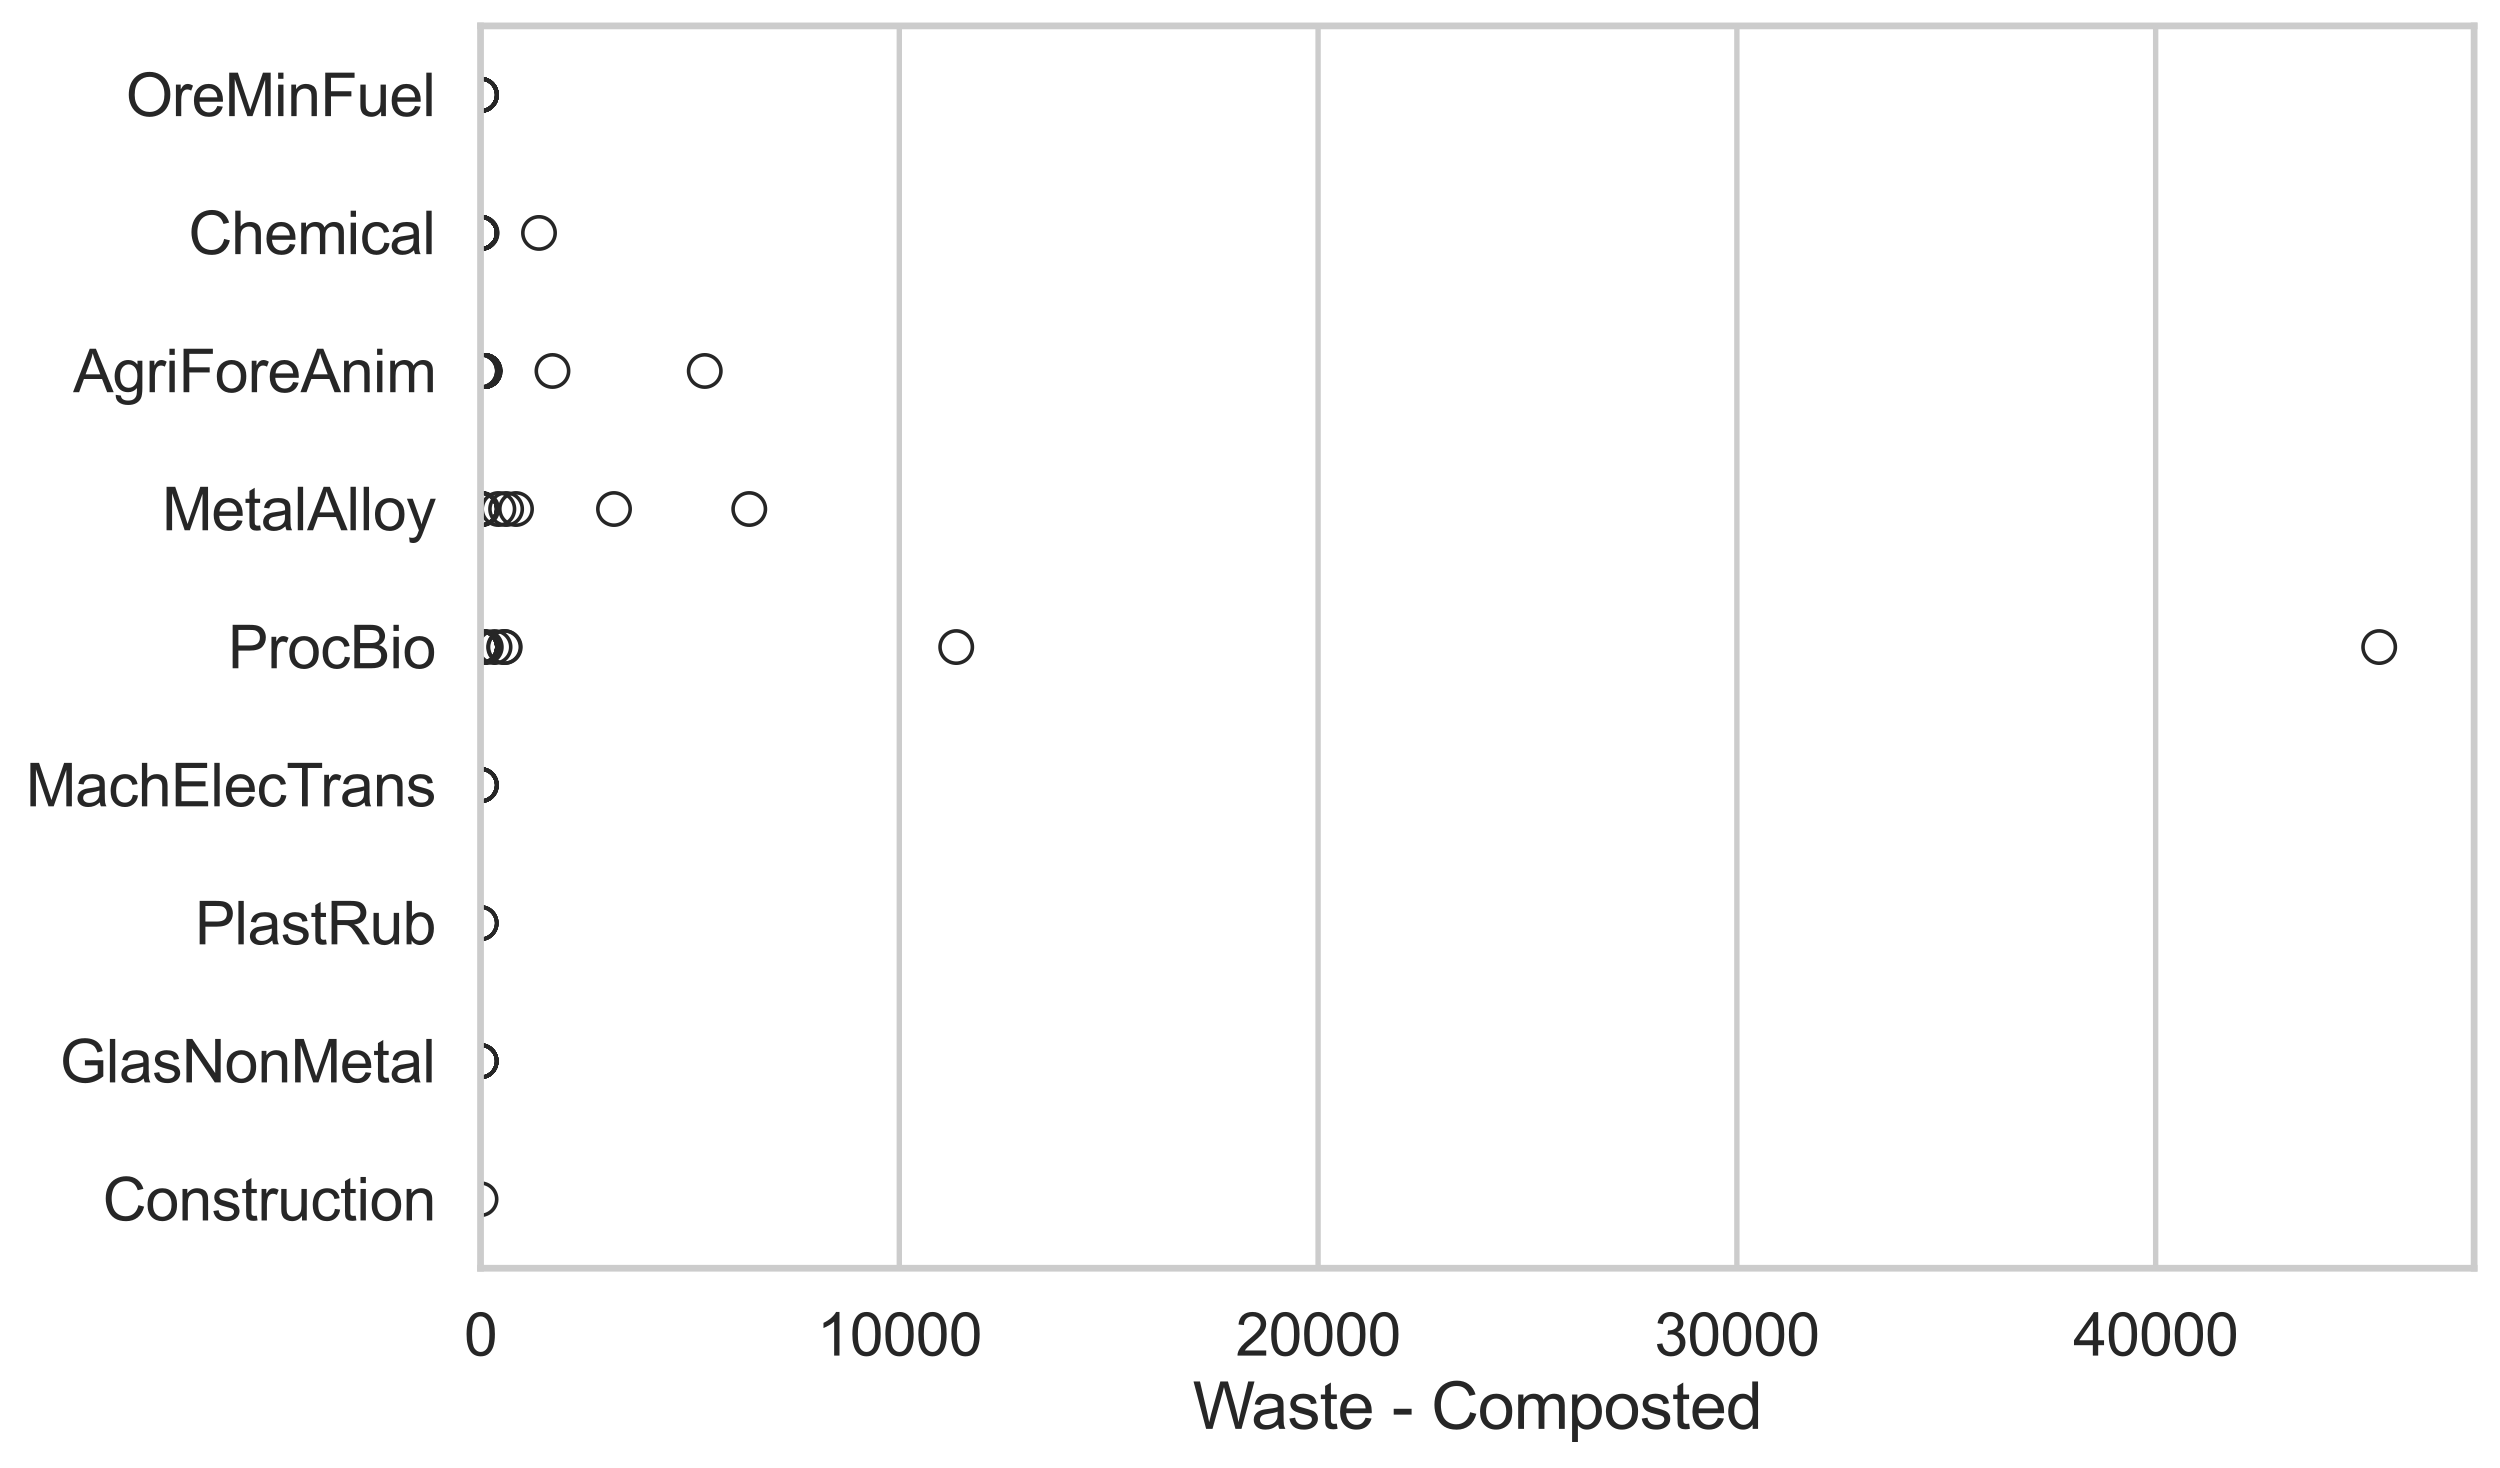 <?xml version="1.0" encoding="utf-8" standalone="no"?>
<!DOCTYPE svg PUBLIC "-//W3C//DTD SVG 1.1//EN"
  "http://www.w3.org/Graphics/SVG/1.1/DTD/svg11.dtd">
<svg xmlns:xlink="http://www.w3.org/1999/xlink" width="695.577pt" height="408.331pt" viewBox="0 0 695.577 408.331" xmlns="http://www.w3.org/2000/svg" version="1.1">
 <defs>
  <style type="text/css">*{stroke-linejoin: round; stroke-linecap: butt}</style>
 </defs>
 <g id="figure_1">
  <g id="patch_1">
   <path d="M 0 408.331 
L 695.577 408.331 
L 695.577 0 
L 0 0 
z
" style="fill: #ffffff"/>
  </g>
  <g id="axes_1">
   <g id="patch_2">
    <path d="M 133.697 352.86 
L 688.377 352.86 
L 688.377 7.2 
L 133.697 7.2 
z
" style="fill: #ffffff"/>
   </g>
   <g id="matplotlib.axis_1">
    <g id="xtick_1">
     <g id="line2d_1">
      <path d="M 133.697 352.86 
L 133.697 7.2 
" clip-path="url(#pcd6785e604)" style="fill: none; stroke: #cccccc; stroke-width: 1.5; stroke-linecap: round"/>
     </g>
     <g id="text_1">
      <!-- 0 -->
      <g style="fill: #262626" transform="translate(129.109 377.17) scale(0.165 -0.165)">
       <defs>
        <path id="ArialMT-30" d="M 266 2259 
Q 266 3072 433 3567 
Q 600 4063 929 4331 
Q 1259 4600 1759 4600 
Q 2128 4600 2406 4451 
Q 2684 4303 2865 4023 
Q 3047 3744 3150 3342 
Q 3253 2941 3253 2259 
Q 3253 1453 3087 958 
Q 2922 463 2592 192 
Q 2263 -78 1759 -78 
Q 1097 -78 719 397 
Q 266 969 266 2259 
z
M 844 2259 
Q 844 1131 1108 757 
Q 1372 384 1759 384 
Q 2147 384 2411 759 
Q 2675 1134 2675 2259 
Q 2675 3391 2411 3762 
Q 2147 4134 1753 4134 
Q 1366 4134 1134 3806 
Q 844 3388 844 2259 
z
" transform="scale(0.016)"/>
       </defs>
       <use xlink:href="#ArialMT-30"/>
      </g>
     </g>
    </g>
    <g id="xtick_2">
     <g id="line2d_2">
      <path d="M 250.216 352.86 
L 250.216 7.2 
" clip-path="url(#pcd6785e604)" style="fill: none; stroke: #cccccc; stroke-width: 1.5; stroke-linecap: round"/>
     </g>
     <g id="text_2">
      <!-- 10000 -->
      <g style="fill: #262626" transform="translate(227.277 377.17) scale(0.165 -0.165)">
       <defs>
        <path id="ArialMT-31" d="M 2384 0 
L 1822 0 
L 1822 3584 
Q 1619 3391 1289 3197 
Q 959 3003 697 2906 
L 697 3450 
Q 1169 3672 1522 3987 
Q 1875 4303 2022 4600 
L 2384 4600 
L 2384 0 
z
" transform="scale(0.016)"/>
       </defs>
       <use xlink:href="#ArialMT-31"/>
       <use xlink:href="#ArialMT-30" transform="translate(55.615 0)"/>
       <use xlink:href="#ArialMT-30" transform="translate(111.23 0)"/>
       <use xlink:href="#ArialMT-30" transform="translate(166.846 0)"/>
       <use xlink:href="#ArialMT-30" transform="translate(222.461 0)"/>
      </g>
     </g>
    </g>
    <g id="xtick_3">
     <g id="line2d_3">
      <path d="M 366.734 352.86 
L 366.734 7.2 
" clip-path="url(#pcd6785e604)" style="fill: none; stroke: #cccccc; stroke-width: 1.5; stroke-linecap: round"/>
     </g>
     <g id="text_3">
      <!-- 20000 -->
      <g style="fill: #262626" transform="translate(343.796 377.17) scale(0.165 -0.165)">
       <defs>
        <path id="ArialMT-32" d="M 3222 541 
L 3222 0 
L 194 0 
Q 188 203 259 391 
Q 375 700 629 1000 
Q 884 1300 1366 1694 
Q 2113 2306 2375 2664 
Q 2638 3022 2638 3341 
Q 2638 3675 2398 3904 
Q 2159 4134 1775 4134 
Q 1369 4134 1125 3890 
Q 881 3647 878 3216 
L 300 3275 
Q 359 3922 746 4261 
Q 1134 4600 1788 4600 
Q 2447 4600 2831 4234 
Q 3216 3869 3216 3328 
Q 3216 3053 3103 2787 
Q 2991 2522 2730 2228 
Q 2469 1934 1863 1422 
Q 1356 997 1212 845 
Q 1069 694 975 541 
L 3222 541 
z
" transform="scale(0.016)"/>
       </defs>
       <use xlink:href="#ArialMT-32"/>
       <use xlink:href="#ArialMT-30" transform="translate(55.615 0)"/>
       <use xlink:href="#ArialMT-30" transform="translate(111.23 0)"/>
       <use xlink:href="#ArialMT-30" transform="translate(166.846 0)"/>
       <use xlink:href="#ArialMT-30" transform="translate(222.461 0)"/>
      </g>
     </g>
    </g>
    <g id="xtick_4">
     <g id="line2d_4">
      <path d="M 483.253 352.86 
L 483.253 7.2 
" clip-path="url(#pcd6785e604)" style="fill: none; stroke: #cccccc; stroke-width: 1.5; stroke-linecap: round"/>
     </g>
     <g id="text_4">
      <!-- 30000 -->
      <g style="fill: #262626" transform="translate(460.314 377.17) scale(0.165 -0.165)">
       <defs>
        <path id="ArialMT-33" d="M 269 1209 
L 831 1284 
Q 928 806 1161 595 
Q 1394 384 1728 384 
Q 2125 384 2398 659 
Q 2672 934 2672 1341 
Q 2672 1728 2419 1979 
Q 2166 2231 1775 2231 
Q 1616 2231 1378 2169 
L 1441 2663 
Q 1497 2656 1531 2656 
Q 1891 2656 2178 2843 
Q 2466 3031 2466 3422 
Q 2466 3731 2256 3934 
Q 2047 4138 1716 4138 
Q 1388 4138 1169 3931 
Q 950 3725 888 3313 
L 325 3413 
Q 428 3978 793 4289 
Q 1159 4600 1703 4600 
Q 2078 4600 2393 4439 
Q 2709 4278 2876 4000 
Q 3044 3722 3044 3409 
Q 3044 3113 2884 2869 
Q 2725 2625 2413 2481 
Q 2819 2388 3044 2092 
Q 3269 1797 3269 1353 
Q 3269 753 2831 336 
Q 2394 -81 1725 -81 
Q 1122 -81 723 278 
Q 325 638 269 1209 
z
" transform="scale(0.016)"/>
       </defs>
       <use xlink:href="#ArialMT-33"/>
       <use xlink:href="#ArialMT-30" transform="translate(55.615 0)"/>
       <use xlink:href="#ArialMT-30" transform="translate(111.23 0)"/>
       <use xlink:href="#ArialMT-30" transform="translate(166.846 0)"/>
       <use xlink:href="#ArialMT-30" transform="translate(222.461 0)"/>
      </g>
     </g>
    </g>
    <g id="xtick_5">
     <g id="line2d_5">
      <path d="M 599.772 352.86 
L 599.772 7.2 
" clip-path="url(#pcd6785e604)" style="fill: none; stroke: #cccccc; stroke-width: 1.5; stroke-linecap: round"/>
     </g>
     <g id="text_5">
      <!-- 40000 -->
      <g style="fill: #262626" transform="translate(576.833 377.17) scale(0.165 -0.165)">
       <defs>
        <path id="ArialMT-34" d="M 2069 0 
L 2069 1097 
L 81 1097 
L 81 1613 
L 2172 4581 
L 2631 4581 
L 2631 1613 
L 3250 1613 
L 3250 1097 
L 2631 1097 
L 2631 0 
L 2069 0 
z
M 2069 1613 
L 2069 3678 
L 634 1613 
L 2069 1613 
z
" transform="scale(0.016)"/>
       </defs>
       <use xlink:href="#ArialMT-34"/>
       <use xlink:href="#ArialMT-30" transform="translate(55.615 0)"/>
       <use xlink:href="#ArialMT-30" transform="translate(111.23 0)"/>
       <use xlink:href="#ArialMT-30" transform="translate(166.846 0)"/>
       <use xlink:href="#ArialMT-30" transform="translate(222.461 0)"/>
      </g>
     </g>
    </g>
    <g id="text_6">
     <!-- Waste - Composted -->
     <g style="fill: #262626" transform="translate(331.851 397.553) scale(0.18 -0.18)">
      <defs>
       <path id="ArialMT-57" d="M 1294 0 
L 78 4581 
L 700 4581 
L 1397 1578 
Q 1509 1106 1591 641 
Q 1766 1375 1797 1488 
L 2669 4581 
L 3400 4581 
L 4056 2263 
Q 4303 1400 4413 641 
Q 4500 1075 4641 1638 
L 5359 4581 
L 5969 4581 
L 4713 0 
L 4128 0 
L 3163 3491 
Q 3041 3928 3019 4028 
Q 2947 3713 2884 3491 
L 1913 0 
L 1294 0 
z
" transform="scale(0.016)"/>
       <path id="ArialMT-61" d="M 2588 409 
Q 2275 144 1986 34 
Q 1697 -75 1366 -75 
Q 819 -75 525 192 
Q 231 459 231 875 
Q 231 1119 342 1320 
Q 453 1522 633 1644 
Q 813 1766 1038 1828 
Q 1203 1872 1538 1913 
Q 2219 1994 2541 2106 
Q 2544 2222 2544 2253 
Q 2544 2597 2384 2738 
Q 2169 2928 1744 2928 
Q 1347 2928 1158 2789 
Q 969 2650 878 2297 
L 328 2372 
Q 403 2725 575 2942 
Q 747 3159 1072 3276 
Q 1397 3394 1825 3394 
Q 2250 3394 2515 3294 
Q 2781 3194 2906 3042 
Q 3031 2891 3081 2659 
Q 3109 2516 3109 2141 
L 3109 1391 
Q 3109 606 3145 398 
Q 3181 191 3288 0 
L 2700 0 
Q 2613 175 2588 409 
z
M 2541 1666 
Q 2234 1541 1622 1453 
Q 1275 1403 1131 1340 
Q 988 1278 909 1158 
Q 831 1038 831 891 
Q 831 666 1001 516 
Q 1172 366 1500 366 
Q 1825 366 2078 508 
Q 2331 650 2450 897 
Q 2541 1088 2541 1459 
L 2541 1666 
z
" transform="scale(0.016)"/>
       <path id="ArialMT-73" d="M 197 991 
L 753 1078 
Q 800 744 1014 566 
Q 1228 388 1613 388 
Q 2000 388 2187 545 
Q 2375 703 2375 916 
Q 2375 1106 2209 1216 
Q 2094 1291 1634 1406 
Q 1016 1563 777 1677 
Q 538 1791 414 1992 
Q 291 2194 291 2438 
Q 291 2659 392 2848 
Q 494 3038 669 3163 
Q 800 3259 1026 3326 
Q 1253 3394 1513 3394 
Q 1903 3394 2198 3281 
Q 2494 3169 2634 2976 
Q 2775 2784 2828 2463 
L 2278 2388 
Q 2241 2644 2061 2787 
Q 1881 2931 1553 2931 
Q 1166 2931 1000 2803 
Q 834 2675 834 2503 
Q 834 2394 903 2306 
Q 972 2216 1119 2156 
Q 1203 2125 1616 2013 
Q 2213 1853 2448 1751 
Q 2684 1650 2818 1456 
Q 2953 1263 2953 975 
Q 2953 694 2789 445 
Q 2625 197 2315 61 
Q 2006 -75 1616 -75 
Q 969 -75 630 194 
Q 291 463 197 991 
z
" transform="scale(0.016)"/>
       <path id="ArialMT-74" d="M 1650 503 
L 1731 6 
Q 1494 -44 1306 -44 
Q 1000 -44 831 53 
Q 663 150 594 308 
Q 525 466 525 972 
L 525 2881 
L 113 2881 
L 113 3319 
L 525 3319 
L 525 4141 
L 1084 4478 
L 1084 3319 
L 1650 3319 
L 1650 2881 
L 1084 2881 
L 1084 941 
Q 1084 700 1114 631 
Q 1144 563 1211 522 
Q 1278 481 1403 481 
Q 1497 481 1650 503 
z
" transform="scale(0.016)"/>
       <path id="ArialMT-65" d="M 2694 1069 
L 3275 997 
Q 3138 488 2766 206 
Q 2394 -75 1816 -75 
Q 1088 -75 661 373 
Q 234 822 234 1631 
Q 234 2469 665 2931 
Q 1097 3394 1784 3394 
Q 2450 3394 2872 2941 
Q 3294 2488 3294 1666 
Q 3294 1616 3291 1516 
L 816 1516 
Q 847 969 1125 678 
Q 1403 388 1819 388 
Q 2128 388 2347 550 
Q 2566 713 2694 1069 
z
M 847 1978 
L 2700 1978 
Q 2663 2397 2488 2606 
Q 2219 2931 1791 2931 
Q 1403 2931 1139 2672 
Q 875 2413 847 1978 
z
" transform="scale(0.016)"/>
       <path id="ArialMT-20" transform="scale(0.016)"/>
       <path id="ArialMT-2d" d="M 203 1375 
L 203 1941 
L 1931 1941 
L 1931 1375 
L 203 1375 
z
" transform="scale(0.016)"/>
       <path id="ArialMT-43" d="M 3763 1606 
L 4369 1453 
Q 4178 706 3683 314 
Q 3188 -78 2472 -78 
Q 1731 -78 1267 223 
Q 803 525 561 1097 
Q 319 1669 319 2325 
Q 319 3041 592 3573 
Q 866 4106 1370 4382 
Q 1875 4659 2481 4659 
Q 3169 4659 3637 4309 
Q 4106 3959 4291 3325 
L 3694 3184 
Q 3534 3684 3231 3912 
Q 2928 4141 2469 4141 
Q 1941 4141 1586 3887 
Q 1231 3634 1087 3207 
Q 944 2781 944 2328 
Q 944 1744 1114 1308 
Q 1284 872 1643 656 
Q 2003 441 2422 441 
Q 2931 441 3284 734 
Q 3638 1028 3763 1606 
z
" transform="scale(0.016)"/>
       <path id="ArialMT-6f" d="M 213 1659 
Q 213 2581 725 3025 
Q 1153 3394 1769 3394 
Q 2453 3394 2887 2945 
Q 3322 2497 3322 1706 
Q 3322 1066 3130 698 
Q 2938 331 2570 128 
Q 2203 -75 1769 -75 
Q 1072 -75 642 372 
Q 213 819 213 1659 
z
M 791 1659 
Q 791 1022 1069 705 
Q 1347 388 1769 388 
Q 2188 388 2466 706 
Q 2744 1025 2744 1678 
Q 2744 2294 2464 2611 
Q 2184 2928 1769 2928 
Q 1347 2928 1069 2612 
Q 791 2297 791 1659 
z
" transform="scale(0.016)"/>
       <path id="ArialMT-6d" d="M 422 0 
L 422 3319 
L 925 3319 
L 925 2853 
Q 1081 3097 1340 3245 
Q 1600 3394 1931 3394 
Q 2300 3394 2536 3241 
Q 2772 3088 2869 2813 
Q 3263 3394 3894 3394 
Q 4388 3394 4653 3120 
Q 4919 2847 4919 2278 
L 4919 0 
L 4359 0 
L 4359 2091 
Q 4359 2428 4304 2576 
Q 4250 2725 4106 2815 
Q 3963 2906 3769 2906 
Q 3419 2906 3187 2673 
Q 2956 2441 2956 1928 
L 2956 0 
L 2394 0 
L 2394 2156 
Q 2394 2531 2256 2718 
Q 2119 2906 1806 2906 
Q 1569 2906 1367 2781 
Q 1166 2656 1075 2415 
Q 984 2175 984 1722 
L 984 0 
L 422 0 
z
" transform="scale(0.016)"/>
       <path id="ArialMT-70" d="M 422 -1272 
L 422 3319 
L 934 3319 
L 934 2888 
Q 1116 3141 1344 3267 
Q 1572 3394 1897 3394 
Q 2322 3394 2647 3175 
Q 2972 2956 3137 2557 
Q 3303 2159 3303 1684 
Q 3303 1175 3120 767 
Q 2938 359 2589 142 
Q 2241 -75 1856 -75 
Q 1575 -75 1351 44 
Q 1128 163 984 344 
L 984 -1272 
L 422 -1272 
z
M 931 1641 
Q 931 1000 1190 694 
Q 1450 388 1819 388 
Q 2194 388 2461 705 
Q 2728 1022 2728 1688 
Q 2728 2322 2467 2637 
Q 2206 2953 1844 2953 
Q 1484 2953 1207 2617 
Q 931 2281 931 1641 
z
" transform="scale(0.016)"/>
       <path id="ArialMT-64" d="M 2575 0 
L 2575 419 
Q 2259 -75 1647 -75 
Q 1250 -75 917 144 
Q 584 363 401 755 
Q 219 1147 219 1656 
Q 219 2153 384 2558 
Q 550 2963 881 3178 
Q 1213 3394 1622 3394 
Q 1922 3394 2156 3267 
Q 2391 3141 2538 2938 
L 2538 4581 
L 3097 4581 
L 3097 0 
L 2575 0 
z
M 797 1656 
Q 797 1019 1065 703 
Q 1334 388 1700 388 
Q 2069 388 2326 689 
Q 2584 991 2584 1609 
Q 2584 2291 2321 2609 
Q 2059 2928 1675 2928 
Q 1300 2928 1048 2622 
Q 797 2316 797 1656 
z
" transform="scale(0.016)"/>
      </defs>
      <use xlink:href="#ArialMT-57"/>
      <use xlink:href="#ArialMT-61" transform="translate(90.635 0)"/>
      <use xlink:href="#ArialMT-73" transform="translate(146.25 0)"/>
      <use xlink:href="#ArialMT-74" transform="translate(196.25 0)"/>
      <use xlink:href="#ArialMT-65" transform="translate(224.033 0)"/>
      <use xlink:href="#ArialMT-20" transform="translate(279.648 0)"/>
      <use xlink:href="#ArialMT-2d" transform="translate(307.432 0)"/>
      <use xlink:href="#ArialMT-20" transform="translate(340.732 0)"/>
      <use xlink:href="#ArialMT-43" transform="translate(368.516 0)"/>
      <use xlink:href="#ArialMT-6f" transform="translate(440.732 0)"/>
      <use xlink:href="#ArialMT-6d" transform="translate(496.348 0)"/>
      <use xlink:href="#ArialMT-70" transform="translate(579.648 0)"/>
      <use xlink:href="#ArialMT-6f" transform="translate(635.264 0)"/>
      <use xlink:href="#ArialMT-73" transform="translate(690.879 0)"/>
      <use xlink:href="#ArialMT-74" transform="translate(740.879 0)"/>
      <use xlink:href="#ArialMT-65" transform="translate(768.662 0)"/>
      <use xlink:href="#ArialMT-64" transform="translate(824.277 0)"/>
     </g>
    </g>
   </g>
   <g id="matplotlib.axis_2">
    <g id="ytick_1">
     <g id="text_7">
      <!-- OreMinFuel -->
      <g style="fill: #262626" transform="translate(35.013 32.309) scale(0.165 -0.165)">
       <defs>
        <path id="ArialMT-4f" d="M 309 2231 
Q 309 3372 921 4017 
Q 1534 4663 2503 4663 
Q 3138 4663 3647 4359 
Q 4156 4056 4423 3514 
Q 4691 2972 4691 2284 
Q 4691 1588 4409 1038 
Q 4128 488 3612 205 
Q 3097 -78 2500 -78 
Q 1853 -78 1343 234 
Q 834 547 571 1087 
Q 309 1628 309 2231 
z
M 934 2222 
Q 934 1394 1379 917 
Q 1825 441 2497 441 
Q 3181 441 3623 922 
Q 4066 1403 4066 2288 
Q 4066 2847 3877 3264 
Q 3688 3681 3323 3911 
Q 2959 4141 2506 4141 
Q 1863 4141 1398 3698 
Q 934 3256 934 2222 
z
" transform="scale(0.016)"/>
        <path id="ArialMT-72" d="M 416 0 
L 416 3319 
L 922 3319 
L 922 2816 
Q 1116 3169 1280 3281 
Q 1444 3394 1641 3394 
Q 1925 3394 2219 3213 
L 2025 2691 
Q 1819 2813 1613 2813 
Q 1428 2813 1281 2702 
Q 1134 2591 1072 2394 
Q 978 2094 978 1738 
L 978 0 
L 416 0 
z
" transform="scale(0.016)"/>
        <path id="ArialMT-4d" d="M 475 0 
L 475 4581 
L 1388 4581 
L 2472 1338 
Q 2622 884 2691 659 
Q 2769 909 2934 1394 
L 4031 4581 
L 4847 4581 
L 4847 0 
L 4263 0 
L 4263 3834 
L 2931 0 
L 2384 0 
L 1059 3900 
L 1059 0 
L 475 0 
z
" transform="scale(0.016)"/>
        <path id="ArialMT-69" d="M 425 3934 
L 425 4581 
L 988 4581 
L 988 3934 
L 425 3934 
z
M 425 0 
L 425 3319 
L 988 3319 
L 988 0 
L 425 0 
z
" transform="scale(0.016)"/>
        <path id="ArialMT-6e" d="M 422 0 
L 422 3319 
L 928 3319 
L 928 2847 
Q 1294 3394 1984 3394 
Q 2284 3394 2536 3286 
Q 2788 3178 2913 3003 
Q 3038 2828 3088 2588 
Q 3119 2431 3119 2041 
L 3119 0 
L 2556 0 
L 2556 2019 
Q 2556 2363 2490 2533 
Q 2425 2703 2258 2804 
Q 2091 2906 1866 2906 
Q 1506 2906 1245 2678 
Q 984 2450 984 1813 
L 984 0 
L 422 0 
z
" transform="scale(0.016)"/>
        <path id="ArialMT-46" d="M 525 0 
L 525 4581 
L 3616 4581 
L 3616 4041 
L 1131 4041 
L 1131 2622 
L 3281 2622 
L 3281 2081 
L 1131 2081 
L 1131 0 
L 525 0 
z
" transform="scale(0.016)"/>
        <path id="ArialMT-75" d="M 2597 0 
L 2597 488 
Q 2209 -75 1544 -75 
Q 1250 -75 995 37 
Q 741 150 617 320 
Q 494 491 444 738 
Q 409 903 409 1263 
L 409 3319 
L 972 3319 
L 972 1478 
Q 972 1038 1006 884 
Q 1059 663 1231 536 
Q 1403 409 1656 409 
Q 1909 409 2131 539 
Q 2353 669 2445 892 
Q 2538 1116 2538 1541 
L 2538 3319 
L 3100 3319 
L 3100 0 
L 2597 0 
z
" transform="scale(0.016)"/>
        <path id="ArialMT-6c" d="M 409 0 
L 409 4581 
L 972 4581 
L 972 0 
L 409 0 
z
" transform="scale(0.016)"/>
       </defs>
       <use xlink:href="#ArialMT-4f"/>
       <use xlink:href="#ArialMT-72" transform="translate(77.783 0)"/>
       <use xlink:href="#ArialMT-65" transform="translate(111.084 0)"/>
       <use xlink:href="#ArialMT-4d" transform="translate(166.699 0)"/>
       <use xlink:href="#ArialMT-69" transform="translate(250 0)"/>
       <use xlink:href="#ArialMT-6e" transform="translate(272.217 0)"/>
       <use xlink:href="#ArialMT-46" transform="translate(327.832 0)"/>
       <use xlink:href="#ArialMT-75" transform="translate(388.916 0)"/>
       <use xlink:href="#ArialMT-65" transform="translate(444.531 0)"/>
       <use xlink:href="#ArialMT-6c" transform="translate(500.146 0)"/>
      </g>
     </g>
    </g>
    <g id="ytick_2">
     <g id="text_8">
      <!-- Chemical -->
      <g style="fill: #262626" transform="translate(52.428 70.715) scale(0.165 -0.165)">
       <defs>
        <path id="ArialMT-68" d="M 422 0 
L 422 4581 
L 984 4581 
L 984 2938 
Q 1378 3394 1978 3394 
Q 2347 3394 2619 3248 
Q 2891 3103 3008 2847 
Q 3125 2591 3125 2103 
L 3125 0 
L 2563 0 
L 2563 2103 
Q 2563 2525 2380 2717 
Q 2197 2909 1863 2909 
Q 1613 2909 1392 2779 
Q 1172 2650 1078 2428 
Q 984 2206 984 1816 
L 984 0 
L 422 0 
z
" transform="scale(0.016)"/>
        <path id="ArialMT-63" d="M 2588 1216 
L 3141 1144 
Q 3050 572 2676 248 
Q 2303 -75 1759 -75 
Q 1078 -75 664 370 
Q 250 816 250 1647 
Q 250 2184 428 2587 
Q 606 2991 970 3192 
Q 1334 3394 1763 3394 
Q 2303 3394 2647 3120 
Q 2991 2847 3088 2344 
L 2541 2259 
Q 2463 2594 2264 2762 
Q 2066 2931 1784 2931 
Q 1359 2931 1093 2626 
Q 828 2322 828 1663 
Q 828 994 1084 691 
Q 1341 388 1753 388 
Q 2084 388 2306 591 
Q 2528 794 2588 1216 
z
" transform="scale(0.016)"/>
       </defs>
       <use xlink:href="#ArialMT-43"/>
       <use xlink:href="#ArialMT-68" transform="translate(72.217 0)"/>
       <use xlink:href="#ArialMT-65" transform="translate(127.832 0)"/>
       <use xlink:href="#ArialMT-6d" transform="translate(183.447 0)"/>
       <use xlink:href="#ArialMT-69" transform="translate(266.748 0)"/>
       <use xlink:href="#ArialMT-63" transform="translate(288.965 0)"/>
       <use xlink:href="#ArialMT-61" transform="translate(338.965 0)"/>
       <use xlink:href="#ArialMT-6c" transform="translate(394.58 0)"/>
      </g>
     </g>
    </g>
    <g id="ytick_3">
     <g id="text_9">
      <!-- AgriForeAnim -->
      <g style="fill: #262626" transform="translate(20.341 109.122) scale(0.165 -0.165)">
       <defs>
        <path id="ArialMT-41" d="M -9 0 
L 1750 4581 
L 2403 4581 
L 4278 0 
L 3588 0 
L 3053 1388 
L 1138 1388 
L 634 0 
L -9 0 
z
M 1313 1881 
L 2866 1881 
L 2388 3150 
Q 2169 3728 2063 4100 
Q 1975 3659 1816 3225 
L 1313 1881 
z
" transform="scale(0.016)"/>
        <path id="ArialMT-67" d="M 319 -275 
L 866 -356 
Q 900 -609 1056 -725 
Q 1266 -881 1628 -881 
Q 2019 -881 2231 -725 
Q 2444 -569 2519 -288 
Q 2563 -116 2559 434 
Q 2191 0 1641 0 
Q 956 0 581 494 
Q 206 988 206 1678 
Q 206 2153 378 2554 
Q 550 2956 876 3175 
Q 1203 3394 1644 3394 
Q 2231 3394 2613 2919 
L 2613 3319 
L 3131 3319 
L 3131 450 
Q 3131 -325 2973 -648 
Q 2816 -972 2473 -1159 
Q 2131 -1347 1631 -1347 
Q 1038 -1347 672 -1080 
Q 306 -813 319 -275 
z
M 784 1719 
Q 784 1066 1043 766 
Q 1303 466 1694 466 
Q 2081 466 2343 764 
Q 2606 1063 2606 1700 
Q 2606 2309 2336 2618 
Q 2066 2928 1684 2928 
Q 1309 2928 1046 2623 
Q 784 2319 784 1719 
z
" transform="scale(0.016)"/>
       </defs>
       <use xlink:href="#ArialMT-41"/>
       <use xlink:href="#ArialMT-67" transform="translate(66.699 0)"/>
       <use xlink:href="#ArialMT-72" transform="translate(122.314 0)"/>
       <use xlink:href="#ArialMT-69" transform="translate(155.615 0)"/>
       <use xlink:href="#ArialMT-46" transform="translate(177.832 0)"/>
       <use xlink:href="#ArialMT-6f" transform="translate(238.916 0)"/>
       <use xlink:href="#ArialMT-72" transform="translate(294.531 0)"/>
       <use xlink:href="#ArialMT-65" transform="translate(327.832 0)"/>
       <use xlink:href="#ArialMT-41" transform="translate(383.447 0)"/>
       <use xlink:href="#ArialMT-6e" transform="translate(450.146 0)"/>
       <use xlink:href="#ArialMT-69" transform="translate(505.762 0)"/>
       <use xlink:href="#ArialMT-6d" transform="translate(527.979 0)"/>
      </g>
     </g>
    </g>
    <g id="ytick_4">
     <g id="text_10">
      <!-- MetalAlloy -->
      <g style="fill: #262626" transform="translate(45.088 147.529) scale(0.165 -0.165)">
       <defs>
        <path id="ArialMT-79" d="M 397 -1278 
L 334 -750 
Q 519 -800 656 -800 
Q 844 -800 956 -737 
Q 1069 -675 1141 -563 
Q 1194 -478 1313 -144 
Q 1328 -97 1363 -6 
L 103 3319 
L 709 3319 
L 1400 1397 
Q 1534 1031 1641 628 
Q 1738 1016 1872 1384 
L 2581 3319 
L 3144 3319 
L 1881 -56 
Q 1678 -603 1566 -809 
Q 1416 -1088 1222 -1217 
Q 1028 -1347 759 -1347 
Q 597 -1347 397 -1278 
z
" transform="scale(0.016)"/>
       </defs>
       <use xlink:href="#ArialMT-4d"/>
       <use xlink:href="#ArialMT-65" transform="translate(83.301 0)"/>
       <use xlink:href="#ArialMT-74" transform="translate(138.916 0)"/>
       <use xlink:href="#ArialMT-61" transform="translate(166.699 0)"/>
       <use xlink:href="#ArialMT-6c" transform="translate(222.314 0)"/>
       <use xlink:href="#ArialMT-41" transform="translate(244.531 0)"/>
       <use xlink:href="#ArialMT-6c" transform="translate(311.23 0)"/>
       <use xlink:href="#ArialMT-6c" transform="translate(333.447 0)"/>
       <use xlink:href="#ArialMT-6f" transform="translate(355.664 0)"/>
       <use xlink:href="#ArialMT-79" transform="translate(411.279 0)"/>
      </g>
     </g>
    </g>
    <g id="ytick_5">
     <g id="text_11">
      <!-- ProcBio -->
      <g style="fill: #262626" transform="translate(63.424 185.935) scale(0.165 -0.165)">
       <defs>
        <path id="ArialMT-50" d="M 494 0 
L 494 4581 
L 2222 4581 
Q 2678 4581 2919 4538 
Q 3256 4481 3484 4323 
Q 3713 4166 3852 3881 
Q 3991 3597 3991 3256 
Q 3991 2672 3619 2267 
Q 3247 1863 2275 1863 
L 1100 1863 
L 1100 0 
L 494 0 
z
M 1100 2403 
L 2284 2403 
Q 2872 2403 3119 2622 
Q 3366 2841 3366 3238 
Q 3366 3525 3220 3729 
Q 3075 3934 2838 4000 
Q 2684 4041 2272 4041 
L 1100 4041 
L 1100 2403 
z
" transform="scale(0.016)"/>
        <path id="ArialMT-42" d="M 469 0 
L 469 4581 
L 2188 4581 
Q 2713 4581 3030 4442 
Q 3347 4303 3526 4014 
Q 3706 3725 3706 3409 
Q 3706 3116 3547 2856 
Q 3388 2597 3066 2438 
Q 3481 2316 3704 2022 
Q 3928 1728 3928 1328 
Q 3928 1006 3792 729 
Q 3656 453 3456 303 
Q 3256 153 2954 76 
Q 2653 0 2216 0 
L 469 0 
z
M 1075 2656 
L 2066 2656 
Q 2469 2656 2644 2709 
Q 2875 2778 2992 2937 
Q 3109 3097 3109 3338 
Q 3109 3566 3000 3739 
Q 2891 3913 2687 3977 
Q 2484 4041 1991 4041 
L 1075 4041 
L 1075 2656 
z
M 1075 541 
L 2216 541 
Q 2509 541 2628 563 
Q 2838 600 2978 687 
Q 3119 775 3209 942 
Q 3300 1109 3300 1328 
Q 3300 1584 3169 1773 
Q 3038 1963 2805 2039 
Q 2572 2116 2134 2116 
L 1075 2116 
L 1075 541 
z
" transform="scale(0.016)"/>
       </defs>
       <use xlink:href="#ArialMT-50"/>
       <use xlink:href="#ArialMT-72" transform="translate(66.699 0)"/>
       <use xlink:href="#ArialMT-6f" transform="translate(100 0)"/>
       <use xlink:href="#ArialMT-63" transform="translate(155.615 0)"/>
       <use xlink:href="#ArialMT-42" transform="translate(205.615 0)"/>
       <use xlink:href="#ArialMT-69" transform="translate(272.314 0)"/>
       <use xlink:href="#ArialMT-6f" transform="translate(294.531 0)"/>
      </g>
     </g>
    </g>
    <g id="ytick_6">
     <g id="text_12">
      <!-- MachElecTrans -->
      <g style="fill: #262626" transform="translate(7.2 224.342) scale(0.165 -0.165)">
       <defs>
        <path id="ArialMT-45" d="M 506 0 
L 506 4581 
L 3819 4581 
L 3819 4041 
L 1113 4041 
L 1113 2638 
L 3647 2638 
L 3647 2100 
L 1113 2100 
L 1113 541 
L 3925 541 
L 3925 0 
L 506 0 
z
" transform="scale(0.016)"/>
        <path id="ArialMT-54" d="M 1659 0 
L 1659 4041 
L 150 4041 
L 150 4581 
L 3781 4581 
L 3781 4041 
L 2266 4041 
L 2266 0 
L 1659 0 
z
" transform="scale(0.016)"/>
       </defs>
       <use xlink:href="#ArialMT-4d"/>
       <use xlink:href="#ArialMT-61" transform="translate(83.301 0)"/>
       <use xlink:href="#ArialMT-63" transform="translate(138.916 0)"/>
       <use xlink:href="#ArialMT-68" transform="translate(188.916 0)"/>
       <use xlink:href="#ArialMT-45" transform="translate(244.531 0)"/>
       <use xlink:href="#ArialMT-6c" transform="translate(311.23 0)"/>
       <use xlink:href="#ArialMT-65" transform="translate(333.447 0)"/>
       <use xlink:href="#ArialMT-63" transform="translate(389.062 0)"/>
       <use xlink:href="#ArialMT-54" transform="translate(439.062 0)"/>
       <use xlink:href="#ArialMT-72" transform="translate(496.396 0)"/>
       <use xlink:href="#ArialMT-61" transform="translate(529.697 0)"/>
       <use xlink:href="#ArialMT-6e" transform="translate(585.312 0)"/>
       <use xlink:href="#ArialMT-73" transform="translate(640.928 0)"/>
      </g>
     </g>
    </g>
    <g id="ytick_7">
     <g id="text_13">
      <!-- PlastRub -->
      <g style="fill: #262626" transform="translate(54.248 262.749) scale(0.165 -0.165)">
       <defs>
        <path id="ArialMT-52" d="M 503 0 
L 503 4581 
L 2534 4581 
Q 3147 4581 3465 4457 
Q 3784 4334 3975 4021 
Q 4166 3709 4166 3331 
Q 4166 2844 3850 2509 
Q 3534 2175 2875 2084 
Q 3116 1969 3241 1856 
Q 3506 1613 3744 1247 
L 4541 0 
L 3778 0 
L 3172 953 
Q 2906 1366 2734 1584 
Q 2563 1803 2427 1890 
Q 2291 1978 2150 2013 
Q 2047 2034 1813 2034 
L 1109 2034 
L 1109 0 
L 503 0 
z
M 1109 2559 
L 2413 2559 
Q 2828 2559 3062 2645 
Q 3297 2731 3419 2920 
Q 3541 3109 3541 3331 
Q 3541 3656 3305 3865 
Q 3069 4075 2559 4075 
L 1109 4075 
L 1109 2559 
z
" transform="scale(0.016)"/>
        <path id="ArialMT-62" d="M 941 0 
L 419 0 
L 419 4581 
L 981 4581 
L 981 2947 
Q 1338 3394 1891 3394 
Q 2197 3394 2470 3270 
Q 2744 3147 2920 2923 
Q 3097 2700 3197 2384 
Q 3297 2069 3297 1709 
Q 3297 856 2875 390 
Q 2453 -75 1863 -75 
Q 1275 -75 941 416 
L 941 0 
z
M 934 1684 
Q 934 1088 1097 822 
Q 1363 388 1816 388 
Q 2184 388 2453 708 
Q 2722 1028 2722 1663 
Q 2722 2313 2464 2622 
Q 2206 2931 1841 2931 
Q 1472 2931 1203 2611 
Q 934 2291 934 1684 
z
" transform="scale(0.016)"/>
       </defs>
       <use xlink:href="#ArialMT-50"/>
       <use xlink:href="#ArialMT-6c" transform="translate(66.699 0)"/>
       <use xlink:href="#ArialMT-61" transform="translate(88.916 0)"/>
       <use xlink:href="#ArialMT-73" transform="translate(144.531 0)"/>
       <use xlink:href="#ArialMT-74" transform="translate(194.531 0)"/>
       <use xlink:href="#ArialMT-52" transform="translate(222.314 0)"/>
       <use xlink:href="#ArialMT-75" transform="translate(294.531 0)"/>
       <use xlink:href="#ArialMT-62" transform="translate(350.146 0)"/>
      </g>
     </g>
    </g>
    <g id="ytick_8">
     <g id="text_14">
      <!-- GlasNonMetal -->
      <g style="fill: #262626" transform="translate(16.659 301.155) scale(0.165 -0.165)">
       <defs>
        <path id="ArialMT-47" d="M 2638 1797 
L 2638 2334 
L 4578 2338 
L 4578 638 
Q 4131 281 3656 101 
Q 3181 -78 2681 -78 
Q 2006 -78 1454 211 
Q 903 500 622 1047 
Q 341 1594 341 2269 
Q 341 2938 620 3517 
Q 900 4097 1425 4378 
Q 1950 4659 2634 4659 
Q 3131 4659 3532 4498 
Q 3934 4338 4162 4050 
Q 4391 3763 4509 3300 
L 3963 3150 
Q 3859 3500 3706 3700 
Q 3553 3900 3268 4020 
Q 2984 4141 2638 4141 
Q 2222 4141 1919 4014 
Q 1616 3888 1430 3681 
Q 1244 3475 1141 3228 
Q 966 2803 966 2306 
Q 966 1694 1177 1281 
Q 1388 869 1791 669 
Q 2194 469 2647 469 
Q 3041 469 3416 620 
Q 3791 772 3984 944 
L 3984 1797 
L 2638 1797 
z
" transform="scale(0.016)"/>
        <path id="ArialMT-4e" d="M 488 0 
L 488 4581 
L 1109 4581 
L 3516 984 
L 3516 4581 
L 4097 4581 
L 4097 0 
L 3475 0 
L 1069 3600 
L 1069 0 
L 488 0 
z
" transform="scale(0.016)"/>
       </defs>
       <use xlink:href="#ArialMT-47"/>
       <use xlink:href="#ArialMT-6c" transform="translate(77.783 0)"/>
       <use xlink:href="#ArialMT-61" transform="translate(100 0)"/>
       <use xlink:href="#ArialMT-73" transform="translate(155.615 0)"/>
       <use xlink:href="#ArialMT-4e" transform="translate(205.615 0)"/>
       <use xlink:href="#ArialMT-6f" transform="translate(277.832 0)"/>
       <use xlink:href="#ArialMT-6e" transform="translate(333.447 0)"/>
       <use xlink:href="#ArialMT-4d" transform="translate(389.062 0)"/>
       <use xlink:href="#ArialMT-65" transform="translate(472.363 0)"/>
       <use xlink:href="#ArialMT-74" transform="translate(527.979 0)"/>
       <use xlink:href="#ArialMT-61" transform="translate(555.762 0)"/>
       <use xlink:href="#ArialMT-6c" transform="translate(611.377 0)"/>
      </g>
     </g>
    </g>
    <g id="ytick_9">
     <g id="text_15">
      <!-- Construction -->
      <g style="fill: #262626" transform="translate(28.575 339.562) scale(0.165 -0.165)">
       <use xlink:href="#ArialMT-43"/>
       <use xlink:href="#ArialMT-6f" transform="translate(72.217 0)"/>
       <use xlink:href="#ArialMT-6e" transform="translate(127.832 0)"/>
       <use xlink:href="#ArialMT-73" transform="translate(183.447 0)"/>
       <use xlink:href="#ArialMT-74" transform="translate(233.447 0)"/>
       <use xlink:href="#ArialMT-72" transform="translate(261.23 0)"/>
       <use xlink:href="#ArialMT-75" transform="translate(294.531 0)"/>
       <use xlink:href="#ArialMT-63" transform="translate(350.146 0)"/>
       <use xlink:href="#ArialMT-74" transform="translate(400.146 0)"/>
       <use xlink:href="#ArialMT-69" transform="translate(427.93 0)"/>
       <use xlink:href="#ArialMT-6f" transform="translate(450.146 0)"/>
       <use xlink:href="#ArialMT-6e" transform="translate(505.762 0)"/>
      </g>
     </g>
    </g>
   </g>
   <g id="patch_3">
    <path d="M 133.697 11.041 
L 133.697 41.766 
L 133.697 41.766 
L 133.697 11.041 
L 133.697 11.041 
z
" clip-path="url(#pcd6785e604)" style="fill: #ca74db; stroke: #262626; stroke-linejoin: miter"/>
   </g>
   <g id="line2d_6">
    <path d="M 133.697 26.403 
L 133.697 26.403 
" clip-path="url(#pcd6785e604)" style="fill: none; stroke: #262626"/>
   </g>
   <g id="line2d_7">
    <path d="M 133.697 26.403 
L 133.697 26.403 
" clip-path="url(#pcd6785e604)" style="fill: none; stroke: #262626"/>
   </g>
   <g id="line2d_8">
    <path d="M 133.697 18.722 
L 133.697 34.085 
" clip-path="url(#pcd6785e604)" style="fill: none; stroke: #262626; stroke-linecap: round"/>
   </g>
   <g id="line2d_9">
    <path d="M 133.697 18.722 
L 133.697 34.085 
" clip-path="url(#pcd6785e604)" style="fill: none; stroke: #262626; stroke-linecap: round"/>
   </g>
   <g id="line2d_10">
    <defs>
     <path id="mf8eeae27ce" d="M 0 4.5 
C 1.193 4.5 2.338 4.026 3.182 3.182 
C 4.026 2.338 4.5 1.193 4.5 0 
C 4.5 -1.193 4.026 -2.338 3.182 -3.182 
C 2.338 -4.026 1.193 -4.5 0 -4.5 
C -1.193 -4.5 -2.338 -4.026 -3.182 -3.182 
C -4.026 -2.338 -4.5 -1.193 -4.5 0 
C -4.5 1.193 -4.026 2.338 -3.182 3.182 
C -2.338 4.026 -1.193 4.5 0 4.5 
z
" style="stroke: #262626"/>
    </defs>
    <g clip-path="url(#pcd6785e604)">
     <use xlink:href="#mf8eeae27ce" x="133.768" y="26.403" style="fill-opacity: 0; stroke: #262626"/>
     <use xlink:href="#mf8eeae27ce" x="133.769" y="26.403" style="fill-opacity: 0; stroke: #262626"/>
     <use xlink:href="#mf8eeae27ce" x="133.774" y="26.403" style="fill-opacity: 0; stroke: #262626"/>
     <use xlink:href="#mf8eeae27ce" x="133.779" y="26.403" style="fill-opacity: 0; stroke: #262626"/>
     <use xlink:href="#mf8eeae27ce" x="133.703" y="26.403" style="fill-opacity: 0; stroke: #262626"/>
     <use xlink:href="#mf8eeae27ce" x="133.759" y="26.403" style="fill-opacity: 0; stroke: #262626"/>
     <use xlink:href="#mf8eeae27ce" x="133.779" y="26.403" style="fill-opacity: 0; stroke: #262626"/>
     <use xlink:href="#mf8eeae27ce" x="133.702" y="26.403" style="fill-opacity: 0; stroke: #262626"/>
     <use xlink:href="#mf8eeae27ce" x="133.698" y="26.403" style="fill-opacity: 0; stroke: #262626"/>
     <use xlink:href="#mf8eeae27ce" x="133.698" y="26.403" style="fill-opacity: 0; stroke: #262626"/>
     <use xlink:href="#mf8eeae27ce" x="133.744" y="26.403" style="fill-opacity: 0; stroke: #262626"/>
     <use xlink:href="#mf8eeae27ce" x="133.777" y="26.403" style="fill-opacity: 0; stroke: #262626"/>
     <use xlink:href="#mf8eeae27ce" x="133.786" y="26.403" style="fill-opacity: 0; stroke: #262626"/>
     <use xlink:href="#mf8eeae27ce" x="133.698" y="26.403" style="fill-opacity: 0; stroke: #262626"/>
     <use xlink:href="#mf8eeae27ce" x="133.786" y="26.403" style="fill-opacity: 0; stroke: #262626"/>
     <use xlink:href="#mf8eeae27ce" x="133.699" y="26.403" style="fill-opacity: 0; stroke: #262626"/>
     <use xlink:href="#mf8eeae27ce" x="133.697" y="26.403" style="fill-opacity: 0; stroke: #262626"/>
     <use xlink:href="#mf8eeae27ce" x="133.779" y="26.403" style="fill-opacity: 0; stroke: #262626"/>
     <use xlink:href="#mf8eeae27ce" x="133.707" y="26.403" style="fill-opacity: 0; stroke: #262626"/>
     <use xlink:href="#mf8eeae27ce" x="133.706" y="26.403" style="fill-opacity: 0; stroke: #262626"/>
     <use xlink:href="#mf8eeae27ce" x="133.744" y="26.403" style="fill-opacity: 0; stroke: #262626"/>
     <use xlink:href="#mf8eeae27ce" x="133.769" y="26.403" style="fill-opacity: 0; stroke: #262626"/>
     <use xlink:href="#mf8eeae27ce" x="133.76" y="26.403" style="fill-opacity: 0; stroke: #262626"/>
     <use xlink:href="#mf8eeae27ce" x="133.706" y="26.403" style="fill-opacity: 0; stroke: #262626"/>
     <use xlink:href="#mf8eeae27ce" x="133.781" y="26.403" style="fill-opacity: 0; stroke: #262626"/>
     <use xlink:href="#mf8eeae27ce" x="133.769" y="26.403" style="fill-opacity: 0; stroke: #262626"/>
     <use xlink:href="#mf8eeae27ce" x="133.7" y="26.403" style="fill-opacity: 0; stroke: #262626"/>
    </g>
   </g>
   <g id="patch_4">
    <path d="M 133.697 49.447 
L 133.697 80.173 
L 133.697 80.173 
L 133.697 49.447 
L 133.697 49.447 
z
" clip-path="url(#pcd6785e604)" style="fill: #5ca236; stroke: #262626; stroke-linejoin: miter"/>
   </g>
   <g id="line2d_11">
    <path d="M 133.697 64.81 
L 133.697 64.81 
" clip-path="url(#pcd6785e604)" style="fill: none; stroke: #262626"/>
   </g>
   <g id="line2d_12">
    <path d="M 133.697 64.81 
L 133.697 64.81 
" clip-path="url(#pcd6785e604)" style="fill: none; stroke: #262626"/>
   </g>
   <g id="line2d_13">
    <path d="M 133.697 57.129 
L 133.697 72.491 
" clip-path="url(#pcd6785e604)" style="fill: none; stroke: #262626; stroke-linecap: round"/>
   </g>
   <g id="line2d_14">
    <path d="M 133.697 57.129 
L 133.697 72.491 
" clip-path="url(#pcd6785e604)" style="fill: none; stroke: #262626; stroke-linecap: round"/>
   </g>
   <g id="line2d_15">
    <g clip-path="url(#pcd6785e604)">
     <use xlink:href="#mf8eeae27ce" x="133.725" y="64.81" style="fill-opacity: 0; stroke: #262626"/>
     <use xlink:href="#mf8eeae27ce" x="133.698" y="64.81" style="fill-opacity: 0; stroke: #262626"/>
     <use xlink:href="#mf8eeae27ce" x="133.7" y="64.81" style="fill-opacity: 0; stroke: #262626"/>
     <use xlink:href="#mf8eeae27ce" x="133.698" y="64.81" style="fill-opacity: 0; stroke: #262626"/>
     <use xlink:href="#mf8eeae27ce" x="133.698" y="64.81" style="fill-opacity: 0; stroke: #262626"/>
     <use xlink:href="#mf8eeae27ce" x="149.968" y="64.81" style="fill-opacity: 0; stroke: #262626"/>
     <use xlink:href="#mf8eeae27ce" x="133.703" y="64.81" style="fill-opacity: 0; stroke: #262626"/>
     <use xlink:href="#mf8eeae27ce" x="133.701" y="64.81" style="fill-opacity: 0; stroke: #262626"/>
     <use xlink:href="#mf8eeae27ce" x="133.699" y="64.81" style="fill-opacity: 0; stroke: #262626"/>
     <use xlink:href="#mf8eeae27ce" x="133.699" y="64.81" style="fill-opacity: 0; stroke: #262626"/>
     <use xlink:href="#mf8eeae27ce" x="133.697" y="64.81" style="fill-opacity: 0; stroke: #262626"/>
     <use xlink:href="#mf8eeae27ce" x="133.698" y="64.81" style="fill-opacity: 0; stroke: #262626"/>
     <use xlink:href="#mf8eeae27ce" x="133.741" y="64.81" style="fill-opacity: 0; stroke: #262626"/>
     <use xlink:href="#mf8eeae27ce" x="133.707" y="64.81" style="fill-opacity: 0; stroke: #262626"/>
     <use xlink:href="#mf8eeae27ce" x="133.697" y="64.81" style="fill-opacity: 0; stroke: #262626"/>
     <use xlink:href="#mf8eeae27ce" x="133.698" y="64.81" style="fill-opacity: 0; stroke: #262626"/>
     <use xlink:href="#mf8eeae27ce" x="133.698" y="64.81" style="fill-opacity: 0; stroke: #262626"/>
     <use xlink:href="#mf8eeae27ce" x="133.699" y="64.81" style="fill-opacity: 0; stroke: #262626"/>
     <use xlink:href="#mf8eeae27ce" x="133.698" y="64.81" style="fill-opacity: 0; stroke: #262626"/>
     <use xlink:href="#mf8eeae27ce" x="133.698" y="64.81" style="fill-opacity: 0; stroke: #262626"/>
     <use xlink:href="#mf8eeae27ce" x="133.705" y="64.81" style="fill-opacity: 0; stroke: #262626"/>
     <use xlink:href="#mf8eeae27ce" x="133.733" y="64.81" style="fill-opacity: 0; stroke: #262626"/>
     <use xlink:href="#mf8eeae27ce" x="133.697" y="64.81" style="fill-opacity: 0; stroke: #262626"/>
     <use xlink:href="#mf8eeae27ce" x="133.698" y="64.81" style="fill-opacity: 0; stroke: #262626"/>
     <use xlink:href="#mf8eeae27ce" x="133.698" y="64.81" style="fill-opacity: 0; stroke: #262626"/>
     <use xlink:href="#mf8eeae27ce" x="133.698" y="64.81" style="fill-opacity: 0; stroke: #262626"/>
     <use xlink:href="#mf8eeae27ce" x="133.698" y="64.81" style="fill-opacity: 0; stroke: #262626"/>
     <use xlink:href="#mf8eeae27ce" x="133.698" y="64.81" style="fill-opacity: 0; stroke: #262626"/>
     <use xlink:href="#mf8eeae27ce" x="133.698" y="64.81" style="fill-opacity: 0; stroke: #262626"/>
     <use xlink:href="#mf8eeae27ce" x="133.803" y="64.81" style="fill-opacity: 0; stroke: #262626"/>
     <use xlink:href="#mf8eeae27ce" x="133.698" y="64.81" style="fill-opacity: 0; stroke: #262626"/>
     <use xlink:href="#mf8eeae27ce" x="133.703" y="64.81" style="fill-opacity: 0; stroke: #262626"/>
     <use xlink:href="#mf8eeae27ce" x="133.975" y="64.81" style="fill-opacity: 0; stroke: #262626"/>
     <use xlink:href="#mf8eeae27ce" x="133.698" y="64.81" style="fill-opacity: 0; stroke: #262626"/>
     <use xlink:href="#mf8eeae27ce" x="133.699" y="64.81" style="fill-opacity: 0; stroke: #262626"/>
     <use xlink:href="#mf8eeae27ce" x="133.698" y="64.81" style="fill-opacity: 0; stroke: #262626"/>
     <use xlink:href="#mf8eeae27ce" x="133.698" y="64.81" style="fill-opacity: 0; stroke: #262626"/>
     <use xlink:href="#mf8eeae27ce" x="133.699" y="64.81" style="fill-opacity: 0; stroke: #262626"/>
     <use xlink:href="#mf8eeae27ce" x="133.698" y="64.81" style="fill-opacity: 0; stroke: #262626"/>
     <use xlink:href="#mf8eeae27ce" x="133.702" y="64.81" style="fill-opacity: 0; stroke: #262626"/>
     <use xlink:href="#mf8eeae27ce" x="133.699" y="64.81" style="fill-opacity: 0; stroke: #262626"/>
     <use xlink:href="#mf8eeae27ce" x="133.698" y="64.81" style="fill-opacity: 0; stroke: #262626"/>
     <use xlink:href="#mf8eeae27ce" x="133.698" y="64.81" style="fill-opacity: 0; stroke: #262626"/>
     <use xlink:href="#mf8eeae27ce" x="133.703" y="64.81" style="fill-opacity: 0; stroke: #262626"/>
     <use xlink:href="#mf8eeae27ce" x="133.713" y="64.81" style="fill-opacity: 0; stroke: #262626"/>
     <use xlink:href="#mf8eeae27ce" x="133.698" y="64.81" style="fill-opacity: 0; stroke: #262626"/>
     <use xlink:href="#mf8eeae27ce" x="133.698" y="64.81" style="fill-opacity: 0; stroke: #262626"/>
     <use xlink:href="#mf8eeae27ce" x="133.698" y="64.81" style="fill-opacity: 0; stroke: #262626"/>
     <use xlink:href="#mf8eeae27ce" x="133.698" y="64.81" style="fill-opacity: 0; stroke: #262626"/>
     <use xlink:href="#mf8eeae27ce" x="133.697" y="64.81" style="fill-opacity: 0; stroke: #262626"/>
     <use xlink:href="#mf8eeae27ce" x="133.7" y="64.81" style="fill-opacity: 0; stroke: #262626"/>
     <use xlink:href="#mf8eeae27ce" x="133.698" y="64.81" style="fill-opacity: 0; stroke: #262626"/>
     <use xlink:href="#mf8eeae27ce" x="133.712" y="64.81" style="fill-opacity: 0; stroke: #262626"/>
     <use xlink:href="#mf8eeae27ce" x="133.698" y="64.81" style="fill-opacity: 0; stroke: #262626"/>
     <use xlink:href="#mf8eeae27ce" x="133.698" y="64.81" style="fill-opacity: 0; stroke: #262626"/>
     <use xlink:href="#mf8eeae27ce" x="133.697" y="64.81" style="fill-opacity: 0; stroke: #262626"/>
     <use xlink:href="#mf8eeae27ce" x="133.699" y="64.81" style="fill-opacity: 0; stroke: #262626"/>
     <use xlink:href="#mf8eeae27ce" x="133.698" y="64.81" style="fill-opacity: 0; stroke: #262626"/>
     <use xlink:href="#mf8eeae27ce" x="133.698" y="64.81" style="fill-opacity: 0; stroke: #262626"/>
     <use xlink:href="#mf8eeae27ce" x="133.698" y="64.81" style="fill-opacity: 0; stroke: #262626"/>
     <use xlink:href="#mf8eeae27ce" x="133.7" y="64.81" style="fill-opacity: 0; stroke: #262626"/>
     <use xlink:href="#mf8eeae27ce" x="133.904" y="64.81" style="fill-opacity: 0; stroke: #262626"/>
     <use xlink:href="#mf8eeae27ce" x="133.699" y="64.81" style="fill-opacity: 0; stroke: #262626"/>
     <use xlink:href="#mf8eeae27ce" x="133.699" y="64.81" style="fill-opacity: 0; stroke: #262626"/>
     <use xlink:href="#mf8eeae27ce" x="133.719" y="64.81" style="fill-opacity: 0; stroke: #262626"/>
     <use xlink:href="#mf8eeae27ce" x="133.698" y="64.81" style="fill-opacity: 0; stroke: #262626"/>
     <use xlink:href="#mf8eeae27ce" x="133.698" y="64.81" style="fill-opacity: 0; stroke: #262626"/>
     <use xlink:href="#mf8eeae27ce" x="133.702" y="64.81" style="fill-opacity: 0; stroke: #262626"/>
     <use xlink:href="#mf8eeae27ce" x="133.706" y="64.81" style="fill-opacity: 0; stroke: #262626"/>
     <use xlink:href="#mf8eeae27ce" x="133.7" y="64.81" style="fill-opacity: 0; stroke: #262626"/>
     <use xlink:href="#mf8eeae27ce" x="133.699" y="64.81" style="fill-opacity: 0; stroke: #262626"/>
     <use xlink:href="#mf8eeae27ce" x="133.698" y="64.81" style="fill-opacity: 0; stroke: #262626"/>
     <use xlink:href="#mf8eeae27ce" x="133.799" y="64.81" style="fill-opacity: 0; stroke: #262626"/>
     <use xlink:href="#mf8eeae27ce" x="133.698" y="64.81" style="fill-opacity: 0; stroke: #262626"/>
     <use xlink:href="#mf8eeae27ce" x="133.697" y="64.81" style="fill-opacity: 0; stroke: #262626"/>
     <use xlink:href="#mf8eeae27ce" x="133.697" y="64.81" style="fill-opacity: 0; stroke: #262626"/>
     <use xlink:href="#mf8eeae27ce" x="133.698" y="64.81" style="fill-opacity: 0; stroke: #262626"/>
     <use xlink:href="#mf8eeae27ce" x="133.697" y="64.81" style="fill-opacity: 0; stroke: #262626"/>
     <use xlink:href="#mf8eeae27ce" x="133.823" y="64.81" style="fill-opacity: 0; stroke: #262626"/>
     <use xlink:href="#mf8eeae27ce" x="133.698" y="64.81" style="fill-opacity: 0; stroke: #262626"/>
     <use xlink:href="#mf8eeae27ce" x="133.698" y="64.81" style="fill-opacity: 0; stroke: #262626"/>
     <use xlink:href="#mf8eeae27ce" x="133.697" y="64.81" style="fill-opacity: 0; stroke: #262626"/>
     <use xlink:href="#mf8eeae27ce" x="133.712" y="64.81" style="fill-opacity: 0; stroke: #262626"/>
     <use xlink:href="#mf8eeae27ce" x="133.697" y="64.81" style="fill-opacity: 0; stroke: #262626"/>
     <use xlink:href="#mf8eeae27ce" x="133.698" y="64.81" style="fill-opacity: 0; stroke: #262626"/>
     <use xlink:href="#mf8eeae27ce" x="133.698" y="64.81" style="fill-opacity: 0; stroke: #262626"/>
     <use xlink:href="#mf8eeae27ce" x="133.7" y="64.81" style="fill-opacity: 0; stroke: #262626"/>
     <use xlink:href="#mf8eeae27ce" x="133.699" y="64.81" style="fill-opacity: 0; stroke: #262626"/>
     <use xlink:href="#mf8eeae27ce" x="133.698" y="64.81" style="fill-opacity: 0; stroke: #262626"/>
     <use xlink:href="#mf8eeae27ce" x="133.7" y="64.81" style="fill-opacity: 0; stroke: #262626"/>
    </g>
   </g>
   <g id="patch_5">
    <path d="M 133.697 87.854 
L 133.697 118.579 
L 133.701 118.579 
L 133.701 87.854 
L 133.697 87.854 
z
" clip-path="url(#pcd6785e604)" style="fill: #68afd7; stroke: #262626; stroke-linejoin: miter"/>
   </g>
   <g id="line2d_16">
    <path d="M 133.697 103.217 
L 133.697 103.217 
" clip-path="url(#pcd6785e604)" style="fill: none; stroke: #262626"/>
   </g>
   <g id="line2d_17">
    <path d="M 133.701 103.217 
L 133.701 103.217 
" clip-path="url(#pcd6785e604)" style="fill: none; stroke: #262626"/>
   </g>
   <g id="line2d_18">
    <path d="M 133.697 95.535 
L 133.697 110.898 
" clip-path="url(#pcd6785e604)" style="fill: none; stroke: #262626; stroke-linecap: round"/>
   </g>
   <g id="line2d_19">
    <path d="M 133.701 95.535 
L 133.701 110.898 
" clip-path="url(#pcd6785e604)" style="fill: none; stroke: #262626; stroke-linecap: round"/>
   </g>
   <g id="line2d_20">
    <g clip-path="url(#pcd6785e604)">
     <use xlink:href="#mf8eeae27ce" x="134.693" y="103.217" style="fill-opacity: 0; stroke: #262626"/>
     <use xlink:href="#mf8eeae27ce" x="134.693" y="103.217" style="fill-opacity: 0; stroke: #262626"/>
     <use xlink:href="#mf8eeae27ce" x="134.693" y="103.217" style="fill-opacity: 0; stroke: #262626"/>
     <use xlink:href="#mf8eeae27ce" x="134.693" y="103.217" style="fill-opacity: 0; stroke: #262626"/>
     <use xlink:href="#mf8eeae27ce" x="134.693" y="103.217" style="fill-opacity: 0; stroke: #262626"/>
     <use xlink:href="#mf8eeae27ce" x="134.693" y="103.217" style="fill-opacity: 0; stroke: #262626"/>
     <use xlink:href="#mf8eeae27ce" x="134.693" y="103.217" style="fill-opacity: 0; stroke: #262626"/>
     <use xlink:href="#mf8eeae27ce" x="134.693" y="103.217" style="fill-opacity: 0; stroke: #262626"/>
     <use xlink:href="#mf8eeae27ce" x="134.693" y="103.217" style="fill-opacity: 0; stroke: #262626"/>
     <use xlink:href="#mf8eeae27ce" x="134.693" y="103.217" style="fill-opacity: 0; stroke: #262626"/>
     <use xlink:href="#mf8eeae27ce" x="134.693" y="103.217" style="fill-opacity: 0; stroke: #262626"/>
     <use xlink:href="#mf8eeae27ce" x="134.693" y="103.217" style="fill-opacity: 0; stroke: #262626"/>
     <use xlink:href="#mf8eeae27ce" x="134.693" y="103.217" style="fill-opacity: 0; stroke: #262626"/>
     <use xlink:href="#mf8eeae27ce" x="134.839" y="103.217" style="fill-opacity: 0; stroke: #262626"/>
     <use xlink:href="#mf8eeae27ce" x="134.694" y="103.217" style="fill-opacity: 0; stroke: #262626"/>
     <use xlink:href="#mf8eeae27ce" x="133.727" y="103.217" style="fill-opacity: 0; stroke: #262626"/>
     <use xlink:href="#mf8eeae27ce" x="134.693" y="103.217" style="fill-opacity: 0; stroke: #262626"/>
     <use xlink:href="#mf8eeae27ce" x="134.693" y="103.217" style="fill-opacity: 0; stroke: #262626"/>
     <use xlink:href="#mf8eeae27ce" x="134.693" y="103.217" style="fill-opacity: 0; stroke: #262626"/>
     <use xlink:href="#mf8eeae27ce" x="134.693" y="103.217" style="fill-opacity: 0; stroke: #262626"/>
     <use xlink:href="#mf8eeae27ce" x="153.714" y="103.217" style="fill-opacity: 0; stroke: #262626"/>
     <use xlink:href="#mf8eeae27ce" x="134.693" y="103.217" style="fill-opacity: 0; stroke: #262626"/>
     <use xlink:href="#mf8eeae27ce" x="134.693" y="103.217" style="fill-opacity: 0; stroke: #262626"/>
     <use xlink:href="#mf8eeae27ce" x="134.693" y="103.217" style="fill-opacity: 0; stroke: #262626"/>
     <use xlink:href="#mf8eeae27ce" x="134.693" y="103.217" style="fill-opacity: 0; stroke: #262626"/>
     <use xlink:href="#mf8eeae27ce" x="134.693" y="103.217" style="fill-opacity: 0; stroke: #262626"/>
     <use xlink:href="#mf8eeae27ce" x="134.431" y="103.217" style="fill-opacity: 0; stroke: #262626"/>
     <use xlink:href="#mf8eeae27ce" x="134.693" y="103.217" style="fill-opacity: 0; stroke: #262626"/>
     <use xlink:href="#mf8eeae27ce" x="134.693" y="103.217" style="fill-opacity: 0; stroke: #262626"/>
     <use xlink:href="#mf8eeae27ce" x="134.693" y="103.217" style="fill-opacity: 0; stroke: #262626"/>
     <use xlink:href="#mf8eeae27ce" x="134.693" y="103.217" style="fill-opacity: 0; stroke: #262626"/>
     <use xlink:href="#mf8eeae27ce" x="134.693" y="103.217" style="fill-opacity: 0; stroke: #262626"/>
     <use xlink:href="#mf8eeae27ce" x="134.693" y="103.217" style="fill-opacity: 0; stroke: #262626"/>
     <use xlink:href="#mf8eeae27ce" x="134.693" y="103.217" style="fill-opacity: 0; stroke: #262626"/>
     <use xlink:href="#mf8eeae27ce" x="196.086" y="103.217" style="fill-opacity: 0; stroke: #262626"/>
     <use xlink:href="#mf8eeae27ce" x="134.694" y="103.217" style="fill-opacity: 0; stroke: #262626"/>
     <use xlink:href="#mf8eeae27ce" x="134.693" y="103.217" style="fill-opacity: 0; stroke: #262626"/>
     <use xlink:href="#mf8eeae27ce" x="134.693" y="103.217" style="fill-opacity: 0; stroke: #262626"/>
     <use xlink:href="#mf8eeae27ce" x="134.095" y="103.217" style="fill-opacity: 0; stroke: #262626"/>
     <use xlink:href="#mf8eeae27ce" x="134.693" y="103.217" style="fill-opacity: 0; stroke: #262626"/>
     <use xlink:href="#mf8eeae27ce" x="134.693" y="103.217" style="fill-opacity: 0; stroke: #262626"/>
     <use xlink:href="#mf8eeae27ce" x="134.693" y="103.217" style="fill-opacity: 0; stroke: #262626"/>
     <use xlink:href="#mf8eeae27ce" x="133.711" y="103.217" style="fill-opacity: 0; stroke: #262626"/>
     <use xlink:href="#mf8eeae27ce" x="134.693" y="103.217" style="fill-opacity: 0; stroke: #262626"/>
     <use xlink:href="#mf8eeae27ce" x="134.693" y="103.217" style="fill-opacity: 0; stroke: #262626"/>
     <use xlink:href="#mf8eeae27ce" x="134.693" y="103.217" style="fill-opacity: 0; stroke: #262626"/>
     <use xlink:href="#mf8eeae27ce" x="134.693" y="103.217" style="fill-opacity: 0; stroke: #262626"/>
     <use xlink:href="#mf8eeae27ce" x="133.709" y="103.217" style="fill-opacity: 0; stroke: #262626"/>
     <use xlink:href="#mf8eeae27ce" x="134.048" y="103.217" style="fill-opacity: 0; stroke: #262626"/>
     <use xlink:href="#mf8eeae27ce" x="134.839" y="103.217" style="fill-opacity: 0; stroke: #262626"/>
     <use xlink:href="#mf8eeae27ce" x="134.693" y="103.217" style="fill-opacity: 0; stroke: #262626"/>
     <use xlink:href="#mf8eeae27ce" x="134.693" y="103.217" style="fill-opacity: 0; stroke: #262626"/>
    </g>
   </g>
   <g id="patch_6">
    <path d="M 133.697 126.261 
L 133.697 156.986 
L 133.699 156.986 
L 133.699 126.261 
L 133.697 126.261 
z
" clip-path="url(#pcd6785e604)" style="fill: #daac58; stroke: #262626; stroke-linejoin: miter"/>
   </g>
   <g id="line2d_21">
    <path d="M 133.697 141.623 
L 133.697 141.623 
" clip-path="url(#pcd6785e604)" style="fill: none; stroke: #262626"/>
   </g>
   <g id="line2d_22">
    <path d="M 133.699 141.623 
L 133.7 141.623 
" clip-path="url(#pcd6785e604)" style="fill: none; stroke: #262626"/>
   </g>
   <g id="line2d_23">
    <path d="M 133.697 133.942 
L 133.697 149.305 
" clip-path="url(#pcd6785e604)" style="fill: none; stroke: #262626; stroke-linecap: round"/>
   </g>
   <g id="line2d_24">
    <path d="M 133.7 133.942 
L 133.7 149.305 
" clip-path="url(#pcd6785e604)" style="fill: none; stroke: #262626; stroke-linecap: round"/>
   </g>
   <g id="line2d_25">
    <g clip-path="url(#pcd6785e604)">
     <use xlink:href="#mf8eeae27ce" x="133.704" y="141.623" style="fill-opacity: 0; stroke: #262626"/>
     <use xlink:href="#mf8eeae27ce" x="170.835" y="141.623" style="fill-opacity: 0; stroke: #262626"/>
     <use xlink:href="#mf8eeae27ce" x="133.707" y="141.623" style="fill-opacity: 0; stroke: #262626"/>
     <use xlink:href="#mf8eeae27ce" x="133.702" y="141.623" style="fill-opacity: 0; stroke: #262626"/>
     <use xlink:href="#mf8eeae27ce" x="133.703" y="141.623" style="fill-opacity: 0; stroke: #262626"/>
     <use xlink:href="#mf8eeae27ce" x="133.705" y="141.623" style="fill-opacity: 0; stroke: #262626"/>
     <use xlink:href="#mf8eeae27ce" x="140.817" y="141.623" style="fill-opacity: 0; stroke: #262626"/>
     <use xlink:href="#mf8eeae27ce" x="133.848" y="141.623" style="fill-opacity: 0; stroke: #262626"/>
     <use xlink:href="#mf8eeae27ce" x="133.702" y="141.623" style="fill-opacity: 0; stroke: #262626"/>
     <use xlink:href="#mf8eeae27ce" x="208.468" y="141.623" style="fill-opacity: 0; stroke: #262626"/>
     <use xlink:href="#mf8eeae27ce" x="138.66" y="141.623" style="fill-opacity: 0; stroke: #262626"/>
     <use xlink:href="#mf8eeae27ce" x="133.704" y="141.623" style="fill-opacity: 0; stroke: #262626"/>
     <use xlink:href="#mf8eeae27ce" x="134.146" y="141.623" style="fill-opacity: 0; stroke: #262626"/>
     <use xlink:href="#mf8eeae27ce" x="133.714" y="141.623" style="fill-opacity: 0; stroke: #262626"/>
     <use xlink:href="#mf8eeae27ce" x="133.702" y="141.623" style="fill-opacity: 0; stroke: #262626"/>
     <use xlink:href="#mf8eeae27ce" x="143.568" y="141.623" style="fill-opacity: 0; stroke: #262626"/>
     <use xlink:href="#mf8eeae27ce" x="133.707" y="141.623" style="fill-opacity: 0; stroke: #262626"/>
    </g>
   </g>
   <g id="patch_7">
    <path d="M 133.697 164.667 
L 133.697 195.393 
L 133.709 195.393 
L 133.709 164.667 
L 133.697 164.667 
z
" clip-path="url(#pcd6785e604)" style="fill: #166c9c; stroke: #262626; stroke-linejoin: miter"/>
   </g>
   <g id="line2d_26">
    <path d="M 133.697 180.03 
L 133.697 180.03 
" clip-path="url(#pcd6785e604)" style="fill: none; stroke: #262626"/>
   </g>
   <g id="line2d_27">
    <path d="M 133.709 180.03 
L 133.724 180.03 
" clip-path="url(#pcd6785e604)" style="fill: none; stroke: #262626"/>
   </g>
   <g id="line2d_28">
    <path d="M 133.697 172.349 
L 133.697 187.711 
" clip-path="url(#pcd6785e604)" style="fill: none; stroke: #262626; stroke-linecap: round"/>
   </g>
   <g id="line2d_29">
    <path d="M 133.724 172.349 
L 133.724 187.711 
" clip-path="url(#pcd6785e604)" style="fill: none; stroke: #262626; stroke-linecap: round"/>
   </g>
   <g id="line2d_30">
    <g clip-path="url(#pcd6785e604)">
     <use xlink:href="#mf8eeae27ce" x="133.733" y="180.03" style="fill-opacity: 0; stroke: #262626"/>
     <use xlink:href="#mf8eeae27ce" x="133.776" y="180.03" style="fill-opacity: 0; stroke: #262626"/>
     <use xlink:href="#mf8eeae27ce" x="133.727" y="180.03" style="fill-opacity: 0; stroke: #262626"/>
     <use xlink:href="#mf8eeae27ce" x="266.049" y="180.03" style="fill-opacity: 0; stroke: #262626"/>
     <use xlink:href="#mf8eeae27ce" x="134.024" y="180.03" style="fill-opacity: 0; stroke: #262626"/>
     <use xlink:href="#mf8eeae27ce" x="133.74" y="180.03" style="fill-opacity: 0; stroke: #262626"/>
     <use xlink:href="#mf8eeae27ce" x="133.749" y="180.03" style="fill-opacity: 0; stroke: #262626"/>
     <use xlink:href="#mf8eeae27ce" x="134.054" y="180.03" style="fill-opacity: 0; stroke: #262626"/>
     <use xlink:href="#mf8eeae27ce" x="133.744" y="180.03" style="fill-opacity: 0; stroke: #262626"/>
     <use xlink:href="#mf8eeae27ce" x="133.745" y="180.03" style="fill-opacity: 0; stroke: #262626"/>
     <use xlink:href="#mf8eeae27ce" x="133.733" y="180.03" style="fill-opacity: 0; stroke: #262626"/>
     <use xlink:href="#mf8eeae27ce" x="133.761" y="180.03" style="fill-opacity: 0; stroke: #262626"/>
     <use xlink:href="#mf8eeae27ce" x="133.808" y="180.03" style="fill-opacity: 0; stroke: #262626"/>
     <use xlink:href="#mf8eeae27ce" x="135.158" y="180.03" style="fill-opacity: 0; stroke: #262626"/>
     <use xlink:href="#mf8eeae27ce" x="133.757" y="180.03" style="fill-opacity: 0; stroke: #262626"/>
     <use xlink:href="#mf8eeae27ce" x="137.602" y="180.03" style="fill-opacity: 0; stroke: #262626"/>
     <use xlink:href="#mf8eeae27ce" x="134.145" y="180.03" style="fill-opacity: 0; stroke: #262626"/>
     <use xlink:href="#mf8eeae27ce" x="140.268" y="180.03" style="fill-opacity: 0; stroke: #262626"/>
     <use xlink:href="#mf8eeae27ce" x="133.753" y="180.03" style="fill-opacity: 0; stroke: #262626"/>
     <use xlink:href="#mf8eeae27ce" x="133.842" y="180.03" style="fill-opacity: 0; stroke: #262626"/>
     <use xlink:href="#mf8eeae27ce" x="133.843" y="180.03" style="fill-opacity: 0; stroke: #262626"/>
     <use xlink:href="#mf8eeae27ce" x="133.734" y="180.03" style="fill-opacity: 0; stroke: #262626"/>
     <use xlink:href="#mf8eeae27ce" x="140.43" y="180.03" style="fill-opacity: 0; stroke: #262626"/>
     <use xlink:href="#mf8eeae27ce" x="133.733" y="180.03" style="fill-opacity: 0; stroke: #262626"/>
     <use xlink:href="#mf8eeae27ce" x="133.752" y="180.03" style="fill-opacity: 0; stroke: #262626"/>
     <use xlink:href="#mf8eeae27ce" x="133.859" y="180.03" style="fill-opacity: 0; stroke: #262626"/>
     <use xlink:href="#mf8eeae27ce" x="661.964" y="180.03" style="fill-opacity: 0; stroke: #262626"/>
     <use xlink:href="#mf8eeae27ce" x="133.817" y="180.03" style="fill-opacity: 0; stroke: #262626"/>
     <use xlink:href="#mf8eeae27ce" x="134.382" y="180.03" style="fill-opacity: 0; stroke: #262626"/>
     <use xlink:href="#mf8eeae27ce" x="133.734" y="180.03" style="fill-opacity: 0; stroke: #262626"/>
     <use xlink:href="#mf8eeae27ce" x="133.744" y="180.03" style="fill-opacity: 0; stroke: #262626"/>
     <use xlink:href="#mf8eeae27ce" x="133.753" y="180.03" style="fill-opacity: 0; stroke: #262626"/>
     <use xlink:href="#mf8eeae27ce" x="133.808" y="180.03" style="fill-opacity: 0; stroke: #262626"/>
     <use xlink:href="#mf8eeae27ce" x="133.749" y="180.03" style="fill-opacity: 0; stroke: #262626"/>
    </g>
   </g>
   <g id="patch_8">
    <path d="M 133.698 203.074 
L 133.698 233.799 
L 133.702 233.799 
L 133.702 203.074 
L 133.698 203.074 
z
" clip-path="url(#pcd6785e604)" style="fill: #ba611b; stroke: #262626; stroke-linejoin: miter"/>
   </g>
   <g id="line2d_31">
    <path d="M 133.698 218.437 
L 133.697 218.437 
" clip-path="url(#pcd6785e604)" style="fill: none; stroke: #262626"/>
   </g>
   <g id="line2d_32">
    <path d="M 133.702 218.437 
L 133.706 218.437 
" clip-path="url(#pcd6785e604)" style="fill: none; stroke: #262626"/>
   </g>
   <g id="line2d_33">
    <path d="M 133.697 210.755 
L 133.697 226.118 
" clip-path="url(#pcd6785e604)" style="fill: none; stroke: #262626; stroke-linecap: round"/>
   </g>
   <g id="line2d_34">
    <path d="M 133.706 210.755 
L 133.706 226.118 
" clip-path="url(#pcd6785e604)" style="fill: none; stroke: #262626; stroke-linecap: round"/>
   </g>
   <g id="line2d_35">
    <g clip-path="url(#pcd6785e604)">
     <use xlink:href="#mf8eeae27ce" x="133.718" y="218.437" style="fill-opacity: 0; stroke: #262626"/>
     <use xlink:href="#mf8eeae27ce" x="133.712" y="218.437" style="fill-opacity: 0; stroke: #262626"/>
     <use xlink:href="#mf8eeae27ce" x="133.722" y="218.437" style="fill-opacity: 0; stroke: #262626"/>
     <use xlink:href="#mf8eeae27ce" x="133.712" y="218.437" style="fill-opacity: 0; stroke: #262626"/>
     <use xlink:href="#mf8eeae27ce" x="133.721" y="218.437" style="fill-opacity: 0; stroke: #262626"/>
     <use xlink:href="#mf8eeae27ce" x="133.716" y="218.437" style="fill-opacity: 0; stroke: #262626"/>
     <use xlink:href="#mf8eeae27ce" x="133.719" y="218.437" style="fill-opacity: 0; stroke: #262626"/>
     <use xlink:href="#mf8eeae27ce" x="133.818" y="218.437" style="fill-opacity: 0; stroke: #262626"/>
     <use xlink:href="#mf8eeae27ce" x="133.773" y="218.437" style="fill-opacity: 0; stroke: #262626"/>
     <use xlink:href="#mf8eeae27ce" x="133.72" y="218.437" style="fill-opacity: 0; stroke: #262626"/>
     <use xlink:href="#mf8eeae27ce" x="133.715" y="218.437" style="fill-opacity: 0; stroke: #262626"/>
     <use xlink:href="#mf8eeae27ce" x="133.721" y="218.437" style="fill-opacity: 0; stroke: #262626"/>
     <use xlink:href="#mf8eeae27ce" x="133.721" y="218.437" style="fill-opacity: 0; stroke: #262626"/>
     <use xlink:href="#mf8eeae27ce" x="133.717" y="218.437" style="fill-opacity: 0; stroke: #262626"/>
     <use xlink:href="#mf8eeae27ce" x="133.71" y="218.437" style="fill-opacity: 0; stroke: #262626"/>
     <use xlink:href="#mf8eeae27ce" x="133.711" y="218.437" style="fill-opacity: 0; stroke: #262626"/>
     <use xlink:href="#mf8eeae27ce" x="133.709" y="218.437" style="fill-opacity: 0; stroke: #262626"/>
    </g>
   </g>
   <g id="patch_9">
    <path d="M 133.697 241.481 
L 133.697 272.206 
L 133.697 272.206 
L 133.697 241.481 
L 133.697 241.481 
z
" clip-path="url(#pcd6785e604)" style="fill: #e33eb2; stroke: #262626; stroke-linejoin: miter"/>
   </g>
   <g id="line2d_36">
    <path d="M 133.697 256.843 
L 133.697 256.843 
" clip-path="url(#pcd6785e604)" style="fill: none; stroke: #262626"/>
   </g>
   <g id="line2d_37">
    <path d="M 133.697 256.843 
L 133.697 256.843 
" clip-path="url(#pcd6785e604)" style="fill: none; stroke: #262626"/>
   </g>
   <g id="line2d_38">
    <path d="M 133.697 249.162 
L 133.697 264.525 
" clip-path="url(#pcd6785e604)" style="fill: none; stroke: #262626; stroke-linecap: round"/>
   </g>
   <g id="line2d_39">
    <path d="M 133.697 249.162 
L 133.697 264.525 
" clip-path="url(#pcd6785e604)" style="fill: none; stroke: #262626; stroke-linecap: round"/>
   </g>
   <g id="line2d_40">
    <g clip-path="url(#pcd6785e604)">
     <use xlink:href="#mf8eeae27ce" x="133.697" y="256.843" style="fill-opacity: 0; stroke: #262626"/>
     <use xlink:href="#mf8eeae27ce" x="133.701" y="256.843" style="fill-opacity: 0; stroke: #262626"/>
     <use xlink:href="#mf8eeae27ce" x="133.722" y="256.843" style="fill-opacity: 0; stroke: #262626"/>
     <use xlink:href="#mf8eeae27ce" x="133.698" y="256.843" style="fill-opacity: 0; stroke: #262626"/>
     <use xlink:href="#mf8eeae27ce" x="133.718" y="256.843" style="fill-opacity: 0; stroke: #262626"/>
     <use xlink:href="#mf8eeae27ce" x="133.698" y="256.843" style="fill-opacity: 0; stroke: #262626"/>
    </g>
   </g>
   <g id="patch_10">
    <path d="M 133.697 279.887 
L 133.697 310.613 
L 133.697 310.613 
L 133.697 279.887 
L 133.697 279.887 
z
" clip-path="url(#pcd6785e604)" style="fill: #38be4e; stroke: #262626; stroke-linejoin: miter"/>
   </g>
   <g id="line2d_41">
    <path d="M 133.697 295.25 
L 133.697 295.25 
" clip-path="url(#pcd6785e604)" style="fill: none; stroke: #262626"/>
   </g>
   <g id="line2d_42">
    <path d="M 133.697 295.25 
L 133.697 295.25 
" clip-path="url(#pcd6785e604)" style="fill: none; stroke: #262626"/>
   </g>
   <g id="line2d_43">
    <path d="M 133.697 287.569 
L 133.697 302.931 
" clip-path="url(#pcd6785e604)" style="fill: none; stroke: #262626; stroke-linecap: round"/>
   </g>
   <g id="line2d_44">
    <path d="M 133.697 287.569 
L 133.697 302.931 
" clip-path="url(#pcd6785e604)" style="fill: none; stroke: #262626; stroke-linecap: round"/>
   </g>
   <g id="line2d_45">
    <g clip-path="url(#pcd6785e604)">
     <use xlink:href="#mf8eeae27ce" x="133.697" y="295.25" style="fill-opacity: 0; stroke: #262626"/>
     <use xlink:href="#mf8eeae27ce" x="133.709" y="295.25" style="fill-opacity: 0; stroke: #262626"/>
     <use xlink:href="#mf8eeae27ce" x="133.698" y="295.25" style="fill-opacity: 0; stroke: #262626"/>
     <use xlink:href="#mf8eeae27ce" x="133.698" y="295.25" style="fill-opacity: 0; stroke: #262626"/>
     <use xlink:href="#mf8eeae27ce" x="133.697" y="295.25" style="fill-opacity: 0; stroke: #262626"/>
     <use xlink:href="#mf8eeae27ce" x="133.697" y="295.25" style="fill-opacity: 0; stroke: #262626"/>
     <use xlink:href="#mf8eeae27ce" x="133.698" y="295.25" style="fill-opacity: 0; stroke: #262626"/>
     <use xlink:href="#mf8eeae27ce" x="133.708" y="295.25" style="fill-opacity: 0; stroke: #262626"/>
     <use xlink:href="#mf8eeae27ce" x="133.697" y="295.25" style="fill-opacity: 0; stroke: #262626"/>
     <use xlink:href="#mf8eeae27ce" x="133.697" y="295.25" style="fill-opacity: 0; stroke: #262626"/>
     <use xlink:href="#mf8eeae27ce" x="133.698" y="295.25" style="fill-opacity: 0; stroke: #262626"/>
     <use xlink:href="#mf8eeae27ce" x="133.697" y="295.25" style="fill-opacity: 0; stroke: #262626"/>
     <use xlink:href="#mf8eeae27ce" x="133.697" y="295.25" style="fill-opacity: 0; stroke: #262626"/>
     <use xlink:href="#mf8eeae27ce" x="133.697" y="295.25" style="fill-opacity: 0; stroke: #262626"/>
    </g>
   </g>
   <g id="patch_11">
    <path d="M 133.697 318.294 
L 133.697 349.019 
L 133.698 349.019 
L 133.698 318.294 
L 133.697 318.294 
z
" clip-path="url(#pcd6785e604)" style="fill: #701010; stroke: #262626; stroke-linejoin: miter"/>
   </g>
   <g id="line2d_46">
    <path d="M 133.697 333.657 
L 133.697 333.657 
" clip-path="url(#pcd6785e604)" style="fill: none; stroke: #262626"/>
   </g>
   <g id="line2d_47">
    <path d="M 133.698 333.657 
L 133.698 333.657 
" clip-path="url(#pcd6785e604)" style="fill: none; stroke: #262626"/>
   </g>
   <g id="line2d_48">
    <path d="M 133.697 325.975 
L 133.697 341.338 
" clip-path="url(#pcd6785e604)" style="fill: none; stroke: #262626; stroke-linecap: round"/>
   </g>
   <g id="line2d_49">
    <path d="M 133.698 325.975 
L 133.698 341.338 
" clip-path="url(#pcd6785e604)" style="fill: none; stroke: #262626; stroke-linecap: round"/>
   </g>
   <g id="line2d_50">
    <g clip-path="url(#pcd6785e604)">
     <use xlink:href="#mf8eeae27ce" x="133.698" y="333.657" style="fill-opacity: 0; stroke: #262626"/>
    </g>
   </g>
   <g id="line2d_51">
    <path d="M 133.697 11.041 
L 133.697 41.766 
" clip-path="url(#pcd6785e604)" style="fill: none; stroke: #262626"/>
   </g>
   <g id="line2d_52">
    <path d="M 133.697 49.447 
L 133.697 80.173 
" clip-path="url(#pcd6785e604)" style="fill: none; stroke: #262626"/>
   </g>
   <g id="line2d_53">
    <path d="M 133.697 87.854 
L 133.697 118.579 
" clip-path="url(#pcd6785e604)" style="fill: none; stroke: #262626"/>
   </g>
   <g id="line2d_54">
    <path d="M 133.697 126.261 
L 133.697 156.986 
" clip-path="url(#pcd6785e604)" style="fill: none; stroke: #262626"/>
   </g>
   <g id="line2d_55">
    <path d="M 133.697 164.667 
L 133.697 195.393 
" clip-path="url(#pcd6785e604)" style="fill: none; stroke: #262626"/>
   </g>
   <g id="line2d_56">
    <path d="M 133.698 203.074 
L 133.698 233.799 
" clip-path="url(#pcd6785e604)" style="fill: none; stroke: #262626"/>
   </g>
   <g id="line2d_57">
    <path d="M 133.697 241.481 
L 133.697 272.206 
" clip-path="url(#pcd6785e604)" style="fill: none; stroke: #262626"/>
   </g>
   <g id="line2d_58">
    <path d="M 133.697 279.887 
L 133.697 310.613 
" clip-path="url(#pcd6785e604)" style="fill: none; stroke: #262626"/>
   </g>
   <g id="line2d_59">
    <path d="M 133.697 318.294 
L 133.697 349.019 
" clip-path="url(#pcd6785e604)" style="fill: none; stroke: #262626"/>
   </g>
   <g id="patch_12">
    <path d="M 133.697 352.86 
L 133.697 7.2 
" style="fill: none; stroke: #cccccc; stroke-width: 1.875; stroke-linejoin: miter; stroke-linecap: square"/>
   </g>
   <g id="patch_13">
    <path d="M 688.377 352.86 
L 688.377 7.2 
" style="fill: none; stroke: #cccccc; stroke-width: 1.875; stroke-linejoin: miter; stroke-linecap: square"/>
   </g>
   <g id="patch_14">
    <path d="M 133.697 352.86 
L 688.377 352.86 
" style="fill: none; stroke: #cccccc; stroke-width: 1.875; stroke-linejoin: miter; stroke-linecap: square"/>
   </g>
   <g id="patch_15">
    <path d="M 133.697 7.2 
L 688.377 7.2 
" style="fill: none; stroke: #cccccc; stroke-width: 1.875; stroke-linejoin: miter; stroke-linecap: square"/>
   </g>
  </g>
 </g>
 <defs>
  <clipPath id="pcd6785e604">
   <rect x="133.697" y="7.2" width="554.68" height="345.66"/>
  </clipPath>
 </defs>
</svg>
